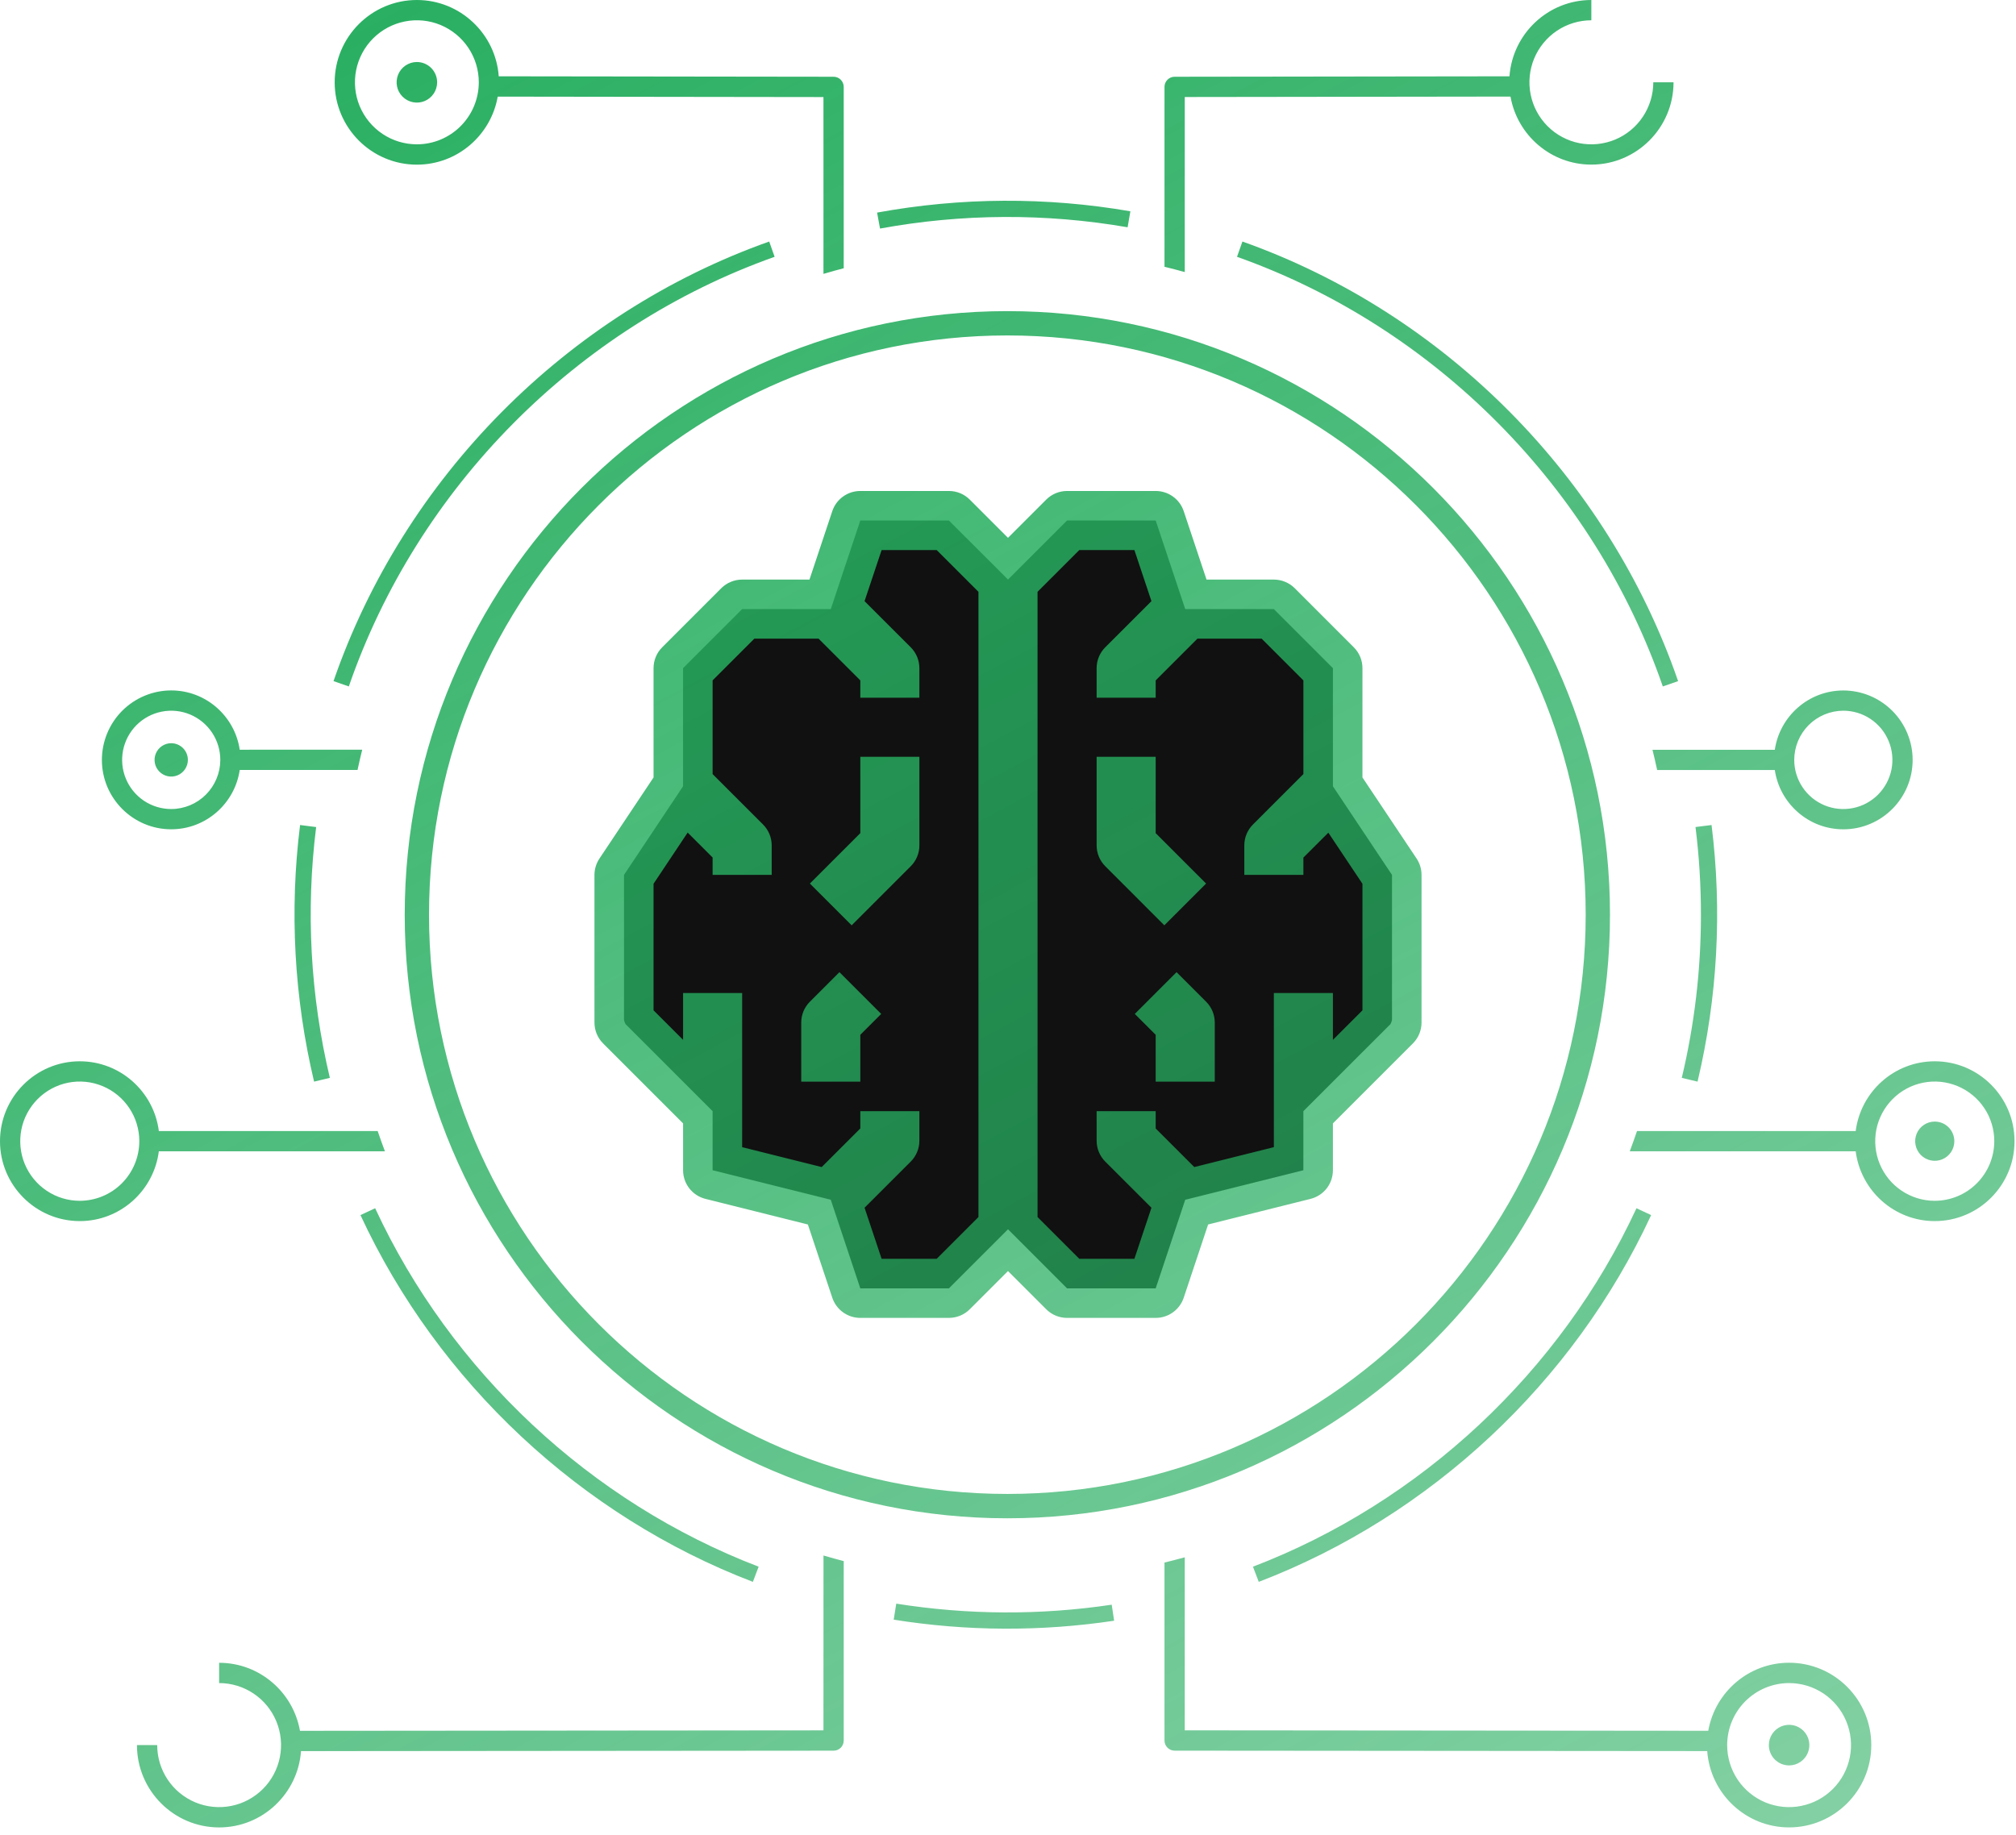 <svg width="78" height="71" viewBox="0 0 78 71" fill="none" xmlns="http://www.w3.org/2000/svg">
<path fill-rule="evenodd" clip-rule="evenodd" d="M33.285 20.143L32.143 23.571H28.714L26.428 25.857V30.428L24.143 33.857V39.468C24.155 39.524 24.174 39.578 24.2 39.629L27.571 43V45.286L32.143 46.428L33.285 49.857H36.714L39 47.571V22.428L36.714 20.143H33.285ZM53.857 33.857L51.571 30.428V25.857L49.285 23.571H45.857L44.714 20.143H41.285L39 22.428V47.571L41.285 49.857H44.714L45.857 46.428L50.428 45.286V43L53.8 39.629C53.826 39.578 53.845 39.524 53.857 39.468V33.857Z" fill="#111111"/>
<path fill-rule="evenodd" clip-rule="evenodd" d="M32.644 3.362C32.644 3.258 32.602 3.159 32.529 3.085C32.456 3.012 32.356 2.97 32.252 2.97L19.297 2.953C19.177 1.305 17.804 0 16.129 0C14.376 0 12.949 1.429 12.949 3.186C12.949 4.943 14.376 6.372 16.129 6.372C17.694 6.372 18.995 5.232 19.257 3.739L31.86 3.756V10.598L31.946 10.574C32.177 10.507 32.409 10.441 32.644 10.381L32.644 3.362ZM16.129 5.585C15.655 5.585 15.192 5.445 14.798 5.181C14.404 4.917 14.097 4.542 13.915 4.104C13.734 3.665 13.686 3.182 13.779 2.717C13.871 2.251 14.1 1.823 14.435 1.487C14.77 1.152 15.197 0.923 15.662 0.831C16.127 0.738 16.608 0.786 17.046 0.967C17.484 1.149 17.858 1.457 18.122 1.852C18.385 2.247 18.525 2.711 18.525 3.186C18.524 3.822 18.271 4.432 17.822 4.882C17.373 5.332 16.764 5.585 16.129 5.585ZM6.624 26.718C7.97 26.718 9.085 27.718 9.275 29.013L14.014 29.012C13.955 29.243 13.904 29.477 13.852 29.711L13.852 29.711L13.852 29.711L13.852 29.711L13.852 29.711L13.852 29.711L13.852 29.711L13.852 29.712L13.852 29.712L13.852 29.712L13.852 29.712L13.852 29.712L13.852 29.712L13.833 29.797H9.275C9.085 31.092 7.97 32.092 6.624 32.092C5.145 32.092 3.942 30.887 3.942 29.406C3.943 28.693 4.226 28.01 4.728 27.506C5.231 27.003 5.913 26.719 6.624 26.718ZM5.569 30.988C5.882 31.197 6.249 31.308 6.624 31.308C7.128 31.308 7.61 31.107 7.966 30.751C8.322 30.394 8.523 29.911 8.524 29.406V29.405C8.523 29.029 8.412 28.661 8.203 28.348C7.994 28.036 7.698 27.792 7.351 27.648C7.004 27.504 6.622 27.466 6.254 27.54C5.885 27.613 5.547 27.795 5.281 28.061C5.016 28.327 4.835 28.666 4.762 29.035C4.689 29.404 4.726 29.786 4.87 30.134C5.014 30.482 5.257 30.779 5.569 30.988ZM71.319 32.093C69.973 32.093 68.859 31.094 68.668 29.798L64.116 29.799L64.098 29.715L64.098 29.715L64.098 29.715L64.098 29.715L64.098 29.715L64.098 29.714L64.098 29.714L64.098 29.714L64.097 29.714L64.097 29.714L64.097 29.714L64.097 29.714L64.097 29.714L64.097 29.714L64.097 29.714L64.097 29.713L64.097 29.713L64.097 29.713L64.097 29.713L64.097 29.713L64.097 29.713L64.097 29.713L64.097 29.713L64.097 29.713L64.097 29.713C64.046 29.479 63.994 29.245 63.935 29.015H68.668C68.859 27.719 69.973 26.72 71.319 26.72C72.03 26.721 72.712 27.004 73.215 27.508C73.718 28.012 74.001 28.695 74.001 29.407C74.001 30.888 72.798 32.093 71.319 32.093ZM72.374 27.824C72.062 27.615 71.695 27.503 71.319 27.503C70.816 27.504 70.333 27.705 69.977 28.061C69.621 28.418 69.421 28.902 69.42 29.406C69.42 29.782 69.531 30.15 69.74 30.463C69.949 30.776 70.245 31.02 70.592 31.164C70.939 31.308 71.321 31.345 71.689 31.272C72.058 31.199 72.396 31.017 72.662 30.751C72.927 30.485 73.108 30.146 73.182 29.777C73.255 29.408 73.217 29.026 73.073 28.678C72.93 28.33 72.686 28.033 72.374 27.824ZM6.624 28.761C6.497 28.761 6.372 28.799 6.266 28.87C6.16 28.941 6.078 29.041 6.029 29.16C5.98 29.277 5.968 29.407 5.992 29.532C6.017 29.658 6.079 29.773 6.169 29.863C6.259 29.953 6.374 30.015 6.499 30.04C6.624 30.064 6.753 30.052 6.871 30.003C6.989 29.954 7.089 29.871 7.16 29.765C7.231 29.659 7.269 29.534 7.269 29.407C7.269 29.235 7.201 29.071 7.08 28.95C6.959 28.829 6.795 28.761 6.624 28.761ZM71.798 43.769C71.991 42.249 73.287 41.07 74.857 41.07C76.559 41.07 77.943 42.457 77.943 44.162C77.943 45.867 76.559 47.254 74.857 47.254C73.287 47.254 71.991 46.074 71.798 44.554H63.056C63.154 44.295 63.247 44.033 63.337 43.769H71.798ZM73.577 46.08C73.956 46.334 74.401 46.469 74.857 46.469C75.467 46.468 76.053 46.225 76.484 45.792C76.916 45.36 77.159 44.774 77.16 44.162C77.16 43.706 77.025 43.259 76.772 42.88C76.519 42.5 76.159 42.205 75.738 42.03C75.317 41.855 74.854 41.809 74.407 41.898C73.96 41.987 73.55 42.207 73.228 42.53C72.906 42.853 72.686 43.264 72.597 43.712C72.509 44.159 72.554 44.623 72.729 45.045C72.903 45.467 73.198 45.827 73.577 46.08ZM6.146 43.769C5.952 42.249 4.656 41.07 3.087 41.07C1.385 41.07 0 42.456 0 44.162C0 45.867 1.385 47.254 3.087 47.254C4.656 47.254 5.952 46.074 6.145 44.554H14.893C14.795 44.295 14.703 44.034 14.612 43.769H6.146ZM3.087 46.469C2.631 46.469 2.186 46.334 1.807 46.08C1.428 45.827 1.133 45.466 0.958 45.045C0.784 44.623 0.739 44.159 0.827 43.711C0.916 43.264 1.136 42.853 1.458 42.53C1.78 42.207 2.19 41.987 2.637 41.898C3.084 41.809 3.547 41.855 3.968 42.03C4.389 42.205 4.749 42.5 5.002 42.88C5.255 43.259 5.39 43.706 5.39 44.162C5.389 44.774 5.146 45.36 4.714 45.793C4.283 46.225 3.697 46.468 3.087 46.469ZM74.436 43.531C74.56 43.448 74.707 43.403 74.857 43.403C75.058 43.403 75.25 43.483 75.392 43.625C75.534 43.768 75.614 43.961 75.614 44.162C75.614 44.312 75.57 44.459 75.487 44.584C75.403 44.709 75.285 44.806 75.147 44.863C75.008 44.921 74.856 44.936 74.709 44.906C74.562 44.877 74.427 44.805 74.321 44.699C74.215 44.593 74.143 44.457 74.114 44.31C74.084 44.163 74.099 44.01 74.157 43.872C74.214 43.733 74.311 43.614 74.436 43.531ZM69.221 68.318C69.376 68.318 69.528 68.272 69.657 68.185C69.785 68.099 69.886 67.977 69.945 67.833C70.005 67.689 70.02 67.532 69.99 67.379C69.96 67.227 69.885 67.087 69.775 66.977C69.666 66.867 69.526 66.793 69.374 66.762C69.222 66.732 69.064 66.748 68.921 66.807C68.778 66.867 68.656 66.967 68.57 67.096C68.483 67.225 68.438 67.377 68.438 67.533C68.438 67.741 68.52 67.94 68.667 68.088C68.814 68.235 69.013 68.318 69.221 68.318ZM11.606 66.98L31.86 66.962L31.861 60.195L31.916 60.211L31.917 60.211L31.917 60.211L31.917 60.211C32.159 60.28 32.4 60.35 32.644 60.412V67.356C32.644 67.46 32.603 67.559 32.53 67.633C32.456 67.707 32.357 67.748 32.253 67.748L11.646 67.765C11.527 69.413 10.154 70.718 8.479 70.718C6.725 70.718 5.299 69.288 5.299 67.532H6.082C6.082 68.007 6.223 68.471 6.486 68.866C6.749 69.26 7.124 69.568 7.561 69.75C7.999 69.931 8.481 69.979 8.946 69.886C9.411 69.794 9.837 69.565 10.173 69.229C10.508 68.894 10.736 68.466 10.828 68C10.921 67.535 10.873 67.052 10.692 66.614C10.511 66.175 10.204 65.8 9.809 65.536C9.415 65.272 8.952 65.132 8.478 65.132V64.347C10.043 64.347 11.344 65.486 11.606 66.98ZM15.694 2.532C15.823 2.446 15.974 2.4 16.129 2.4C16.337 2.4 16.536 2.483 16.683 2.63C16.83 2.777 16.913 2.977 16.913 3.185C16.913 3.34 16.867 3.492 16.781 3.621C16.695 3.75 16.572 3.851 16.429 3.911C16.286 3.97 16.128 3.986 15.976 3.955C15.824 3.925 15.684 3.85 15.575 3.74C15.465 3.631 15.39 3.491 15.36 3.338C15.33 3.186 15.346 3.028 15.405 2.885C15.464 2.741 15.565 2.619 15.694 2.532ZM45.839 3.754L58.442 3.737C58.704 5.231 60.005 6.37 61.57 6.37C63.323 6.37 64.75 4.941 64.75 3.184H63.967C63.967 3.659 63.826 4.123 63.563 4.518C63.3 4.913 62.926 5.221 62.488 5.403C62.05 5.584 61.569 5.632 61.104 5.54C60.639 5.447 60.212 5.219 59.877 4.883C59.541 4.547 59.313 4.12 59.221 3.654C59.128 3.189 59.175 2.706 59.356 2.267C59.538 1.829 59.845 1.454 60.239 1.19C60.633 0.926 61.096 0.785 61.57 0.785V0C59.895 0 58.522 1.305 58.402 2.953L45.447 2.97C45.343 2.97 45.243 3.011 45.17 3.085C45.096 3.159 45.055 3.258 45.055 3.362V10.324C45.319 10.388 45.58 10.456 45.839 10.528V3.754ZM45.17 67.632C45.096 67.558 45.055 67.459 45.055 67.355V60.468C45.318 60.404 45.579 60.336 45.839 60.265V66.961L66.093 66.978C66.355 65.485 67.656 64.345 69.221 64.345C70.975 64.345 72.401 65.774 72.401 67.531C72.401 69.288 70.974 70.717 69.221 70.717C67.546 70.717 66.173 69.412 66.053 67.764L45.447 67.747C45.343 67.747 45.243 67.706 45.17 67.632ZM70.552 65.536C70.158 65.273 69.695 65.132 69.221 65.132C68.585 65.132 67.976 65.386 67.527 65.836C67.078 66.286 66.825 66.896 66.825 67.532C66.825 68.007 66.965 68.471 67.228 68.866C67.492 69.26 67.866 69.568 68.304 69.75C68.742 69.931 69.223 69.979 69.688 69.886C70.153 69.794 70.58 69.565 70.915 69.23C71.25 68.894 71.478 68.466 71.571 68.001C71.663 67.535 71.616 67.052 71.434 66.614C71.253 66.175 70.946 65.8 70.552 65.536ZM62.291 35.398C62.291 22.518 51.831 12.04 38.975 12.04C26.118 12.04 15.659 22.517 15.659 35.398C15.659 48.278 26.118 58.755 38.975 58.755C51.831 58.755 62.291 48.277 62.291 35.398ZM38.975 57.813C26.637 57.813 16.599 47.757 16.599 35.398C16.599 23.038 26.637 12.981 38.975 12.981C51.313 12.981 61.351 23.037 61.351 35.398C61.351 47.759 51.313 57.813 38.975 57.813ZM43.735 8.177L43.628 8.795C40.457 8.247 37.214 8.264 34.049 8.845L33.935 8.227C37.173 7.634 40.491 7.616 43.735 8.177ZM29.97 9.938L29.761 9.347C21.925 12.128 15.622 18.488 12.904 26.358L13.496 26.564C16.153 18.872 22.311 12.657 29.97 9.938ZM12.152 41.857C11.38 38.606 11.196 35.243 11.61 31.927L12.232 32.006C11.827 35.247 12.007 38.534 12.762 41.711L12.152 41.857ZM29.352 60.628C22.856 58.14 17.448 53.084 14.515 46.757L13.947 47.022C16.948 53.496 22.481 58.669 29.129 61.215L29.352 60.628ZM47.861 9.938L48.07 9.347C55.907 12.128 62.209 18.488 64.927 26.359L64.335 26.564C61.678 18.872 55.52 12.657 47.861 9.938ZM65.679 41.857C66.452 38.606 66.636 35.243 66.221 31.927L65.6 32.005C65.74 33.131 65.81 34.264 65.81 35.398C65.811 37.524 65.562 39.643 65.069 41.711L65.679 41.857ZM48.702 61.215L48.478 60.628C54.976 58.14 60.383 53.084 63.316 46.757L63.884 47.022C60.883 53.496 55.35 58.669 48.702 61.215ZM34.677 62.058L34.578 62.678C37.401 63.129 40.278 63.143 43.106 62.719L43.013 62.099C40.248 62.511 37.437 62.497 34.677 62.058ZM52.714 30.086L54.808 33.223C54.933 33.411 55 33.632 55 33.857V39.571C55 39.874 54.88 40.165 54.665 40.379L51.571 43.473V45.286C51.571 45.541 51.486 45.788 51.33 45.989C51.173 46.19 50.953 46.332 50.706 46.394L46.743 47.385L45.799 50.218C45.723 50.446 45.578 50.644 45.383 50.784C45.188 50.925 44.954 51 44.714 51H41.286C40.983 51 40.692 50.88 40.478 50.665L39 49.187L37.522 50.665C37.308 50.88 37.017 51 36.714 51H33.286C33.046 51 32.812 50.925 32.617 50.784C32.422 50.644 32.277 50.446 32.201 50.218L31.257 47.385L27.294 46.394C27.047 46.332 26.827 46.19 26.671 45.989C26.514 45.788 26.429 45.541 26.429 45.286V43.473L23.335 40.379C23.12 40.165 23 39.874 23 39.571V33.857C23.001 33.633 23.068 33.413 23.192 33.226L25.286 30.086V25.857C25.286 25.554 25.406 25.263 25.621 25.049L27.906 22.763C28.121 22.549 28.411 22.429 28.714 22.429H31.319L32.201 19.782C32.277 19.554 32.422 19.356 32.617 19.216C32.812 19.075 33.046 19 33.286 19H36.714C37.017 19 37.308 19.12 37.522 19.335L39 20.813L40.478 19.335C40.692 19.12 40.983 19 41.286 19H44.714C44.954 19 45.188 19.075 45.383 19.216C45.578 19.356 45.723 19.554 45.799 19.782L46.681 22.429H49.286C49.589 22.429 49.879 22.549 50.094 22.763L52.379 25.049C52.594 25.263 52.714 25.554 52.714 25.857V30.086ZM36.241 48.714L37.857 47.098V22.902L36.241 21.286H34.11L33.45 23.263L35.237 25.049C35.451 25.263 35.571 25.554 35.571 25.857V27H33.286V26.33L31.67 24.714H29.187L27.571 26.33V29.955L29.522 31.906C29.737 32.121 29.857 32.411 29.857 32.714V33.857H27.571V33.184L26.606 32.219L25.286 34.2V39.098L26.429 40.241V38.429H28.714V44.393L31.792 45.163L33.286 43.67V43H35.571V44.143C35.571 44.446 35.451 44.737 35.237 44.951L33.45 46.737L34.11 48.714H36.241ZM51.571 40.241L52.714 39.098V34.2L51.394 32.223L50.429 33.187V33.857H48.143V32.714C48.143 32.411 48.263 32.121 48.478 31.906L50.429 29.955V26.33L48.813 24.714H46.33L44.714 26.33V27H42.429V25.857C42.429 25.554 42.549 25.263 42.763 25.049L44.55 23.263L43.89 21.286H41.759L40.143 22.902V47.098L41.759 48.714H43.89L44.55 46.737L42.763 44.951C42.549 44.737 42.429 44.446 42.429 44.143V43H44.714V43.67L46.208 45.163L49.286 44.393V38.429H51.571V40.241ZM46.665 34.192L44.714 32.241V29.286H42.429V32.714C42.429 33.017 42.549 33.308 42.764 33.522L45.049 35.808L46.665 34.192ZM43.906 39.237L45.522 37.621L46.665 38.764C46.88 38.978 47 39.268 47 39.572V41.857H44.714V40.045L43.906 39.237ZM33.286 32.241L31.335 34.192L32.951 35.808L35.237 33.522C35.451 33.308 35.572 33.017 35.572 32.714V29.286H33.286V32.241ZM31 39.572C31 39.268 31.12 38.978 31.335 38.764L32.478 37.621L34.094 39.237L33.286 40.045V41.857H31V39.572Z" fill="url(#paint0_linear)"/>
<defs>
<linearGradient id="paint0_linear" x1="9" y1="2.31902e-06" x2="70" y2="114.5" gradientUnits="userSpaceOnUse">
<stop stop-color="#27AE60"/>
<stop offset="1" stop-color="#27AE60" stop-opacity="0.4"/>
</linearGradient>
</defs>
</svg>
